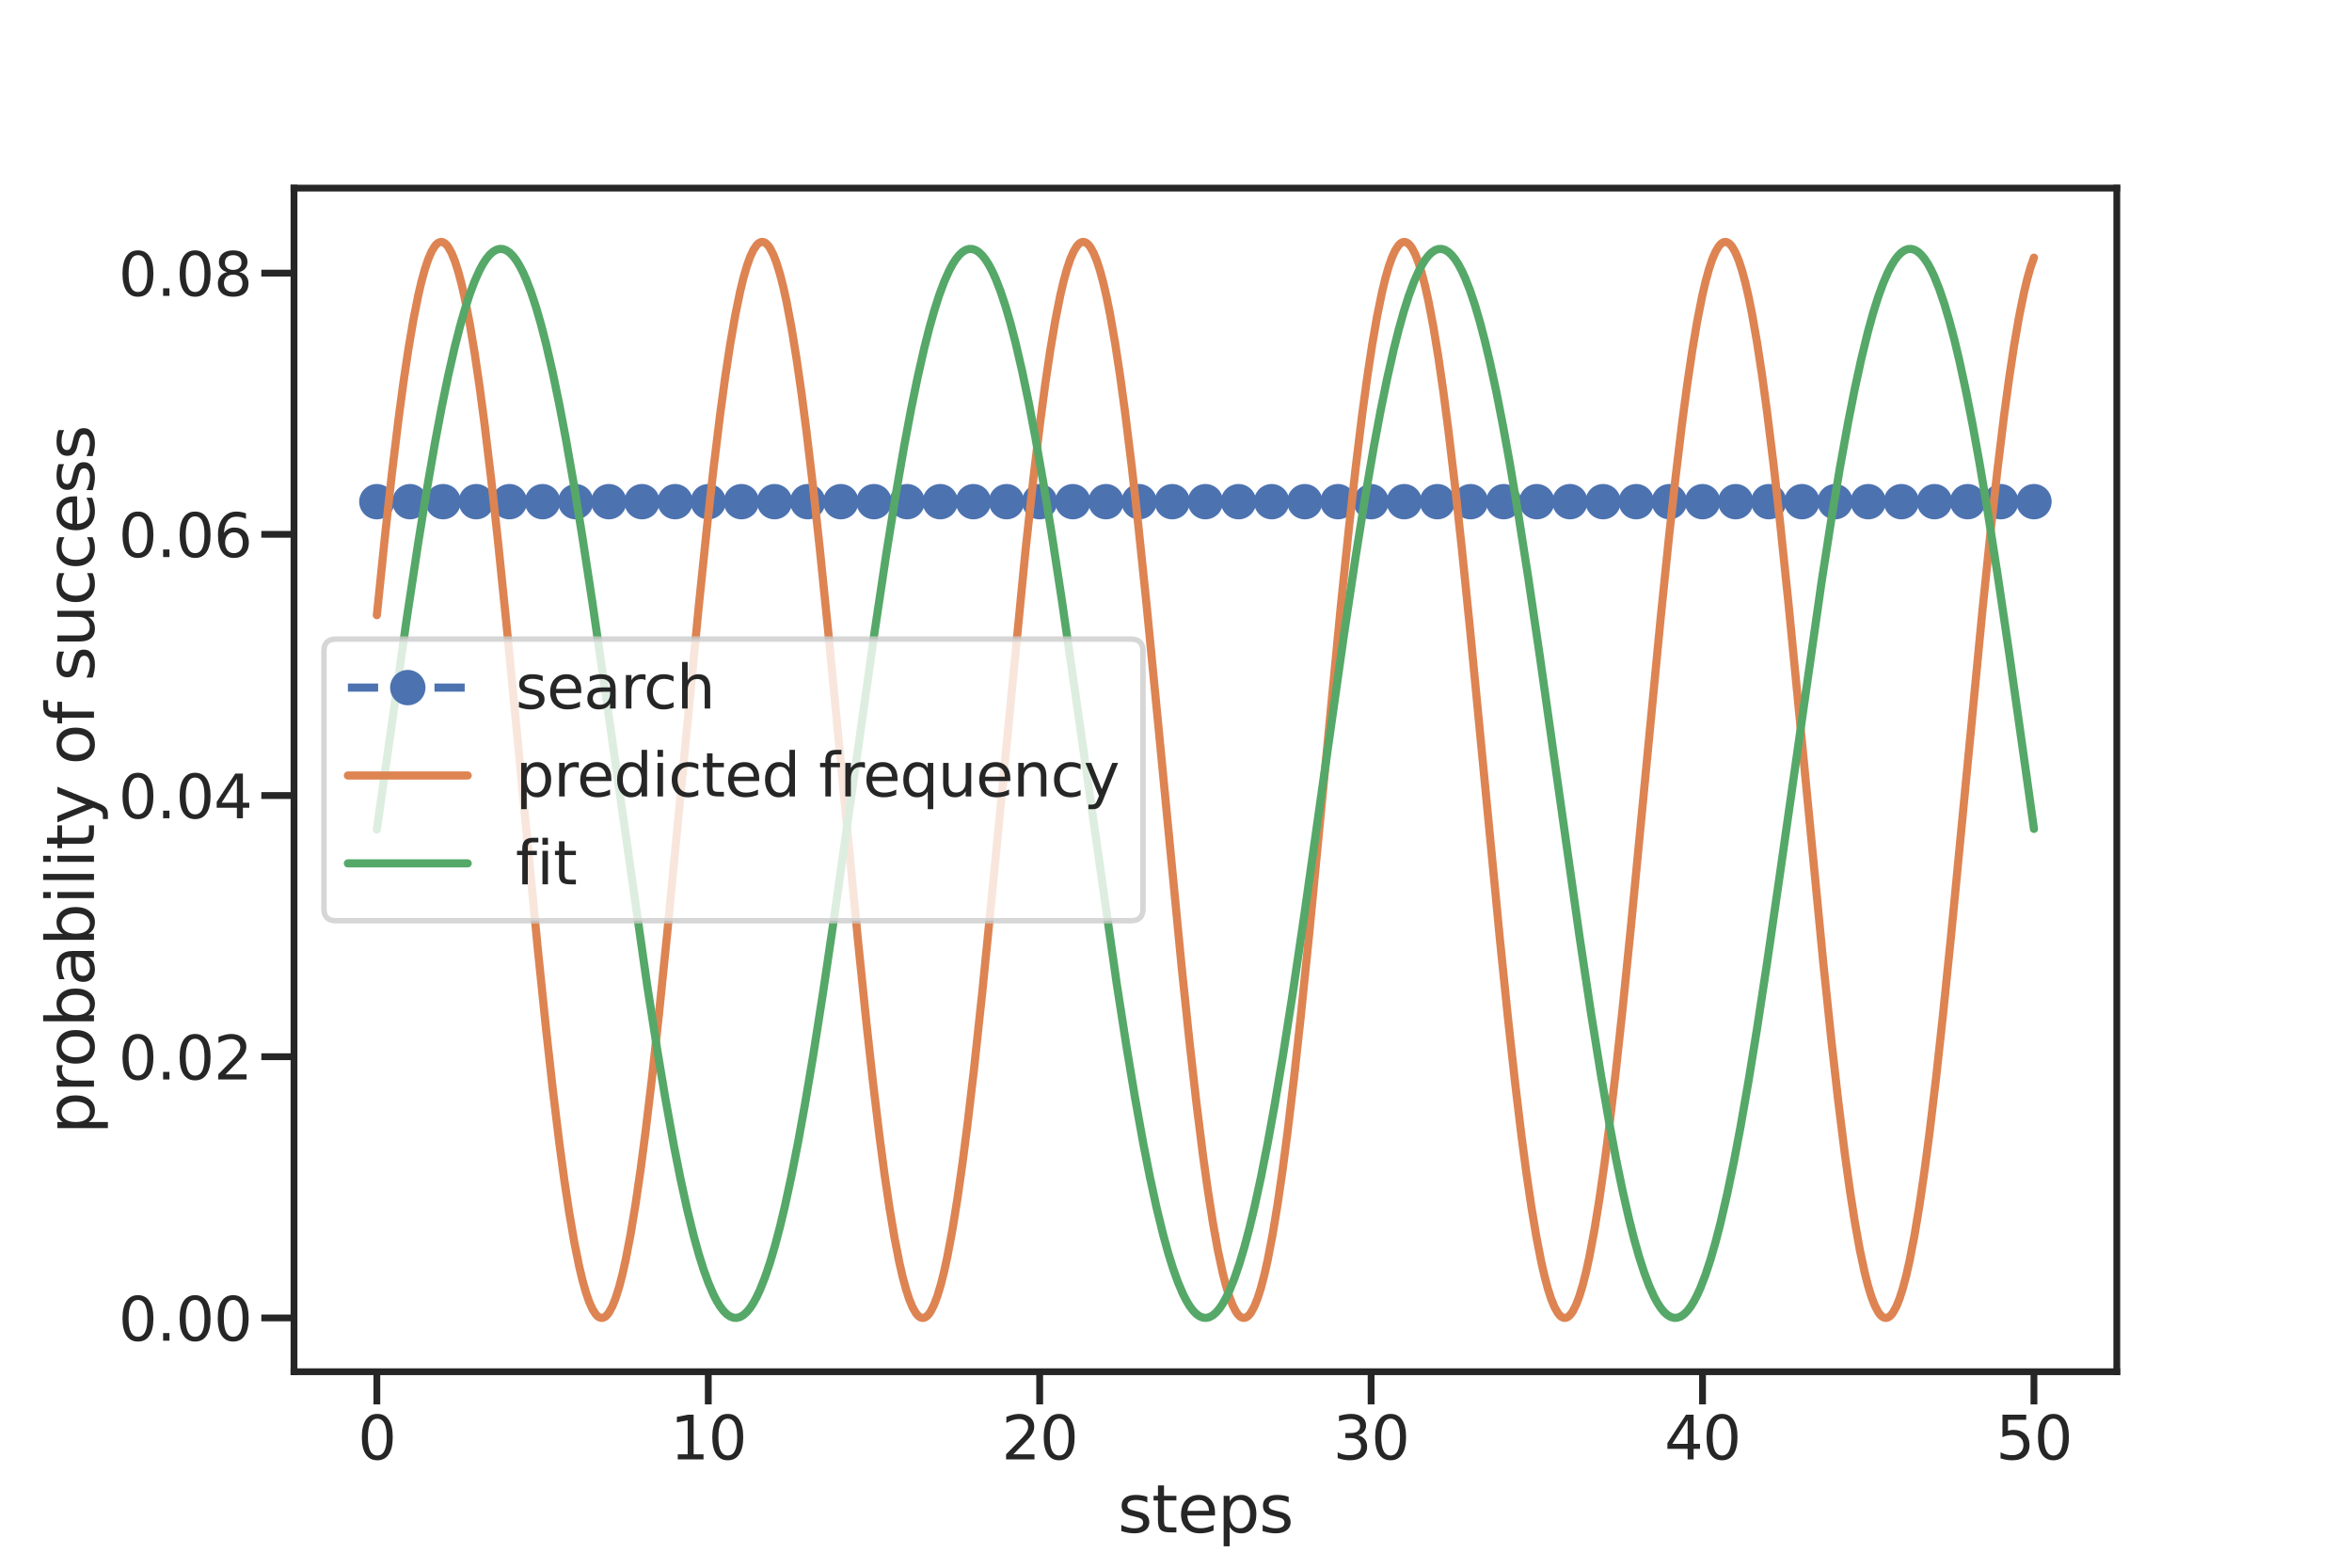 <?xml version="1.0" encoding="utf-8" standalone="no"?>
<!DOCTYPE svg PUBLIC "-//W3C//DTD SVG 1.1//EN"
  "http://www.w3.org/Graphics/SVG/1.1/DTD/svg11.dtd">
<svg xmlns:xlink="http://www.w3.org/1999/xlink" width="864pt" height="576pt" viewBox="0 0 864 576" xmlns="http://www.w3.org/2000/svg" version="1.1">
 <defs>
  <style type="text/css">*{stroke-linejoin: round; stroke-linecap: butt}</style>
 </defs>
 <g id="figure_1">
  <g id="patch_1">
   <path d="M 0 576 
L 864 576 
L 864 0 
L 0 0 
z
" style="fill: #ffffff"/>
  </g>
  <g id="axes_1">
   <g id="patch_2">
    <path d="M 108 504 
L 777.6 504 
L 777.6 69.12 
L 108 69.12 
z
" style="fill: #ffffff"/>
   </g>
   <g id="matplotlib.axis_1">
    <g id="xtick_1">
     <g id="line2d_1">
      <defs>
       <path id="m9f57331c0d" d="M 0 0 
L 0 12 
" style="stroke: #262626; stroke-width: 2.5"/>
      </defs>
      <g>
       <use xlink:href="#m9f57331c0d" x="138.436" y="504" style="fill: #262626; stroke: #262626; stroke-width: 2.5"/>
      </g>
     </g>
     <g id="text_1">
      <!-- 0 -->
      <g style="fill: #262626" transform="translate(131.438 536.217)scale(0.22 -0.22)">
       <defs>
        <path id="DejaVuSans-30" d="M 2034 4250 
Q 1547 4250 1301 3770 
Q 1056 3291 1056 2328 
Q 1056 1369 1301 889 
Q 1547 409 2034 409 
Q 2525 409 2770 889 
Q 3016 1369 3016 2328 
Q 3016 3291 2770 3770 
Q 2525 4250 2034 4250 
z
M 2034 4750 
Q 2819 4750 3233 4129 
Q 3647 3509 3647 2328 
Q 3647 1150 3233 529 
Q 2819 -91 2034 -91 
Q 1250 -91 836 529 
Q 422 1150 422 2328 
Q 422 3509 836 4129 
Q 1250 4750 2034 4750 
z
" transform="scale(0.016)"/>
       </defs>
       <use xlink:href="#DejaVuSans-30"/>
      </g>
     </g>
    </g>
    <g id="xtick_2">
     <g id="line2d_2">
      <g>
       <use xlink:href="#m9f57331c0d" x="260.182" y="504" style="fill: #262626; stroke: #262626; stroke-width: 2.5"/>
      </g>
     </g>
     <g id="text_2">
      <!-- 10 -->
      <g style="fill: #262626" transform="translate(246.184 536.217)scale(0.22 -0.22)">
       <defs>
        <path id="DejaVuSans-31" d="M 794 531 
L 1825 531 
L 1825 4091 
L 703 3866 
L 703 4441 
L 1819 4666 
L 2450 4666 
L 2450 531 
L 3481 531 
L 3481 0 
L 794 0 
L 794 531 
z
" transform="scale(0.016)"/>
       </defs>
       <use xlink:href="#DejaVuSans-31"/>
       <use xlink:href="#DejaVuSans-30" x="63.623"/>
      </g>
     </g>
    </g>
    <g id="xtick_3">
     <g id="line2d_3">
      <g>
       <use xlink:href="#m9f57331c0d" x="381.927" y="504" style="fill: #262626; stroke: #262626; stroke-width: 2.5"/>
      </g>
     </g>
     <g id="text_3">
      <!-- 20 -->
      <g style="fill: #262626" transform="translate(367.93 536.217)scale(0.22 -0.22)">
       <defs>
        <path id="DejaVuSans-32" d="M 1228 531 
L 3431 531 
L 3431 0 
L 469 0 
L 469 531 
Q 828 903 1448 1529 
Q 2069 2156 2228 2338 
Q 2531 2678 2651 2914 
Q 2772 3150 2772 3378 
Q 2772 3750 2511 3984 
Q 2250 4219 1831 4219 
Q 1534 4219 1204 4116 
Q 875 4013 500 3803 
L 500 4441 
Q 881 4594 1212 4672 
Q 1544 4750 1819 4750 
Q 2544 4750 2975 4387 
Q 3406 4025 3406 3419 
Q 3406 3131 3298 2873 
Q 3191 2616 2906 2266 
Q 2828 2175 2409 1742 
Q 1991 1309 1228 531 
z
" transform="scale(0.016)"/>
       </defs>
       <use xlink:href="#DejaVuSans-32"/>
       <use xlink:href="#DejaVuSans-30" x="63.623"/>
      </g>
     </g>
    </g>
    <g id="xtick_4">
     <g id="line2d_4">
      <g>
       <use xlink:href="#m9f57331c0d" x="503.673" y="504" style="fill: #262626; stroke: #262626; stroke-width: 2.5"/>
      </g>
     </g>
     <g id="text_4">
      <!-- 30 -->
      <g style="fill: #262626" transform="translate(489.675 536.217)scale(0.22 -0.22)">
       <defs>
        <path id="DejaVuSans-33" d="M 2597 2516 
Q 3050 2419 3304 2112 
Q 3559 1806 3559 1356 
Q 3559 666 3084 287 
Q 2609 -91 1734 -91 
Q 1441 -91 1130 -33 
Q 819 25 488 141 
L 488 750 
Q 750 597 1062 519 
Q 1375 441 1716 441 
Q 2309 441 2620 675 
Q 2931 909 2931 1356 
Q 2931 1769 2642 2001 
Q 2353 2234 1838 2234 
L 1294 2234 
L 1294 2753 
L 1863 2753 
Q 2328 2753 2575 2939 
Q 2822 3125 2822 3475 
Q 2822 3834 2567 4026 
Q 2313 4219 1838 4219 
Q 1578 4219 1281 4162 
Q 984 4106 628 3988 
L 628 4550 
Q 988 4650 1302 4700 
Q 1616 4750 1894 4750 
Q 2613 4750 3031 4423 
Q 3450 4097 3450 3541 
Q 3450 3153 3228 2886 
Q 3006 2619 2597 2516 
z
" transform="scale(0.016)"/>
       </defs>
       <use xlink:href="#DejaVuSans-33"/>
       <use xlink:href="#DejaVuSans-30" x="63.623"/>
      </g>
     </g>
    </g>
    <g id="xtick_5">
     <g id="line2d_5">
      <g>
       <use xlink:href="#m9f57331c0d" x="625.418" y="504" style="fill: #262626; stroke: #262626; stroke-width: 2.5"/>
      </g>
     </g>
     <g id="text_5">
      <!-- 40 -->
      <g style="fill: #262626" transform="translate(611.421 536.217)scale(0.22 -0.22)">
       <defs>
        <path id="DejaVuSans-34" d="M 2419 4116 
L 825 1625 
L 2419 1625 
L 2419 4116 
z
M 2253 4666 
L 3047 4666 
L 3047 1625 
L 3713 1625 
L 3713 1100 
L 3047 1100 
L 3047 0 
L 2419 0 
L 2419 1100 
L 313 1100 
L 313 1709 
L 2253 4666 
z
" transform="scale(0.016)"/>
       </defs>
       <use xlink:href="#DejaVuSans-34"/>
       <use xlink:href="#DejaVuSans-30" x="63.623"/>
      </g>
     </g>
    </g>
    <g id="xtick_6">
     <g id="line2d_6">
      <g>
       <use xlink:href="#m9f57331c0d" x="747.164" y="504" style="fill: #262626; stroke: #262626; stroke-width: 2.5"/>
      </g>
     </g>
     <g id="text_6">
      <!-- 50 -->
      <g style="fill: #262626" transform="translate(733.166 536.217)scale(0.22 -0.22)">
       <defs>
        <path id="DejaVuSans-35" d="M 691 4666 
L 3169 4666 
L 3169 4134 
L 1269 4134 
L 1269 2991 
Q 1406 3038 1543 3061 
Q 1681 3084 1819 3084 
Q 2600 3084 3056 2656 
Q 3513 2228 3513 1497 
Q 3513 744 3044 326 
Q 2575 -91 1722 -91 
Q 1428 -91 1123 -41 
Q 819 9 494 109 
L 494 744 
Q 775 591 1075 516 
Q 1375 441 1709 441 
Q 2250 441 2565 725 
Q 2881 1009 2881 1497 
Q 2881 1984 2565 2268 
Q 2250 2553 1709 2553 
Q 1456 2553 1204 2497 
Q 953 2441 691 2322 
L 691 4666 
z
" transform="scale(0.016)"/>
       </defs>
       <use xlink:href="#DejaVuSans-35"/>
       <use xlink:href="#DejaVuSans-30" x="63.623"/>
      </g>
     </g>
    </g>
    <g id="text_7">
     <!-- steps -->
     <g style="fill: #262626" transform="translate(410.591 563.028)scale(0.24 -0.24)">
      <defs>
       <path id="DejaVuSans-73" d="M 2834 3397 
L 2834 2853 
Q 2591 2978 2328 3040 
Q 2066 3103 1784 3103 
Q 1356 3103 1142 2972 
Q 928 2841 928 2578 
Q 928 2378 1081 2264 
Q 1234 2150 1697 2047 
L 1894 2003 
Q 2506 1872 2764 1633 
Q 3022 1394 3022 966 
Q 3022 478 2636 193 
Q 2250 -91 1575 -91 
Q 1294 -91 989 -36 
Q 684 19 347 128 
L 347 722 
Q 666 556 975 473 
Q 1284 391 1588 391 
Q 1994 391 2212 530 
Q 2431 669 2431 922 
Q 2431 1156 2273 1281 
Q 2116 1406 1581 1522 
L 1381 1569 
Q 847 1681 609 1914 
Q 372 2147 372 2553 
Q 372 3047 722 3315 
Q 1072 3584 1716 3584 
Q 2034 3584 2315 3537 
Q 2597 3491 2834 3397 
z
" transform="scale(0.016)"/>
       <path id="DejaVuSans-74" d="M 1172 4494 
L 1172 3500 
L 2356 3500 
L 2356 3053 
L 1172 3053 
L 1172 1153 
Q 1172 725 1289 603 
Q 1406 481 1766 481 
L 2356 481 
L 2356 0 
L 1766 0 
Q 1100 0 847 248 
Q 594 497 594 1153 
L 594 3053 
L 172 3053 
L 172 3500 
L 594 3500 
L 594 4494 
L 1172 4494 
z
" transform="scale(0.016)"/>
       <path id="DejaVuSans-65" d="M 3597 1894 
L 3597 1613 
L 953 1613 
Q 991 1019 1311 708 
Q 1631 397 2203 397 
Q 2534 397 2845 478 
Q 3156 559 3463 722 
L 3463 178 
Q 3153 47 2828 -22 
Q 2503 -91 2169 -91 
Q 1331 -91 842 396 
Q 353 884 353 1716 
Q 353 2575 817 3079 
Q 1281 3584 2069 3584 
Q 2775 3584 3186 3129 
Q 3597 2675 3597 1894 
z
M 3022 2063 
Q 3016 2534 2758 2815 
Q 2500 3097 2075 3097 
Q 1594 3097 1305 2825 
Q 1016 2553 972 2059 
L 3022 2063 
z
" transform="scale(0.016)"/>
       <path id="DejaVuSans-70" d="M 1159 525 
L 1159 -1331 
L 581 -1331 
L 581 3500 
L 1159 3500 
L 1159 2969 
Q 1341 3281 1617 3432 
Q 1894 3584 2278 3584 
Q 2916 3584 3314 3078 
Q 3713 2572 3713 1747 
Q 3713 922 3314 415 
Q 2916 -91 2278 -91 
Q 1894 -91 1617 61 
Q 1341 213 1159 525 
z
M 3116 1747 
Q 3116 2381 2855 2742 
Q 2594 3103 2138 3103 
Q 1681 3103 1420 2742 
Q 1159 2381 1159 1747 
Q 1159 1113 1420 752 
Q 1681 391 2138 391 
Q 2594 391 2855 752 
Q 3116 1113 3116 1747 
z
" transform="scale(0.016)"/>
      </defs>
      <use xlink:href="#DejaVuSans-73"/>
      <use xlink:href="#DejaVuSans-74" x="52.1"/>
      <use xlink:href="#DejaVuSans-65" x="91.309"/>
      <use xlink:href="#DejaVuSans-70" x="152.832"/>
      <use xlink:href="#DejaVuSans-73" x="216.309"/>
     </g>
    </g>
   </g>
   <g id="matplotlib.axis_2">
    <g id="ytick_1">
     <g id="line2d_7">
      <defs>
       <path id="mcb3ea4669c" d="M 0 0 
L -12 0 
" style="stroke: #262626; stroke-width: 2.5"/>
      </defs>
      <g>
       <use xlink:href="#mcb3ea4669c" x="108" y="484.234" style="fill: #262626; stroke: #262626; stroke-width: 2.5"/>
      </g>
     </g>
     <g id="text_8">
      <!-- 0.00 -->
      <g style="fill: #262626" transform="translate(43.516 492.592)scale(0.22 -0.22)">
       <defs>
        <path id="DejaVuSans-2e" d="M 684 794 
L 1344 794 
L 1344 0 
L 684 0 
L 684 794 
z
" transform="scale(0.016)"/>
       </defs>
       <use xlink:href="#DejaVuSans-30"/>
       <use xlink:href="#DejaVuSans-2e" x="63.623"/>
       <use xlink:href="#DejaVuSans-30" x="95.41"/>
       <use xlink:href="#DejaVuSans-30" x="159.033"/>
      </g>
     </g>
    </g>
    <g id="ytick_2">
     <g id="line2d_8">
      <g>
       <use xlink:href="#mcb3ea4669c" x="108" y="388.263" style="fill: #262626; stroke: #262626; stroke-width: 2.5"/>
      </g>
     </g>
     <g id="text_9">
      <!-- 0.02 -->
      <g style="fill: #262626" transform="translate(43.516 396.622)scale(0.22 -0.22)">
       <use xlink:href="#DejaVuSans-30"/>
       <use xlink:href="#DejaVuSans-2e" x="63.623"/>
       <use xlink:href="#DejaVuSans-30" x="95.41"/>
       <use xlink:href="#DejaVuSans-32" x="159.033"/>
      </g>
     </g>
    </g>
    <g id="ytick_3">
     <g id="line2d_9">
      <g>
       <use xlink:href="#mcb3ea4669c" x="108" y="292.293" style="fill: #262626; stroke: #262626; stroke-width: 2.5"/>
      </g>
     </g>
     <g id="text_10">
      <!-- 0.04 -->
      <g style="fill: #262626" transform="translate(43.516 300.651)scale(0.22 -0.22)">
       <use xlink:href="#DejaVuSans-30"/>
       <use xlink:href="#DejaVuSans-2e" x="63.623"/>
       <use xlink:href="#DejaVuSans-30" x="95.41"/>
       <use xlink:href="#DejaVuSans-34" x="159.033"/>
      </g>
     </g>
    </g>
    <g id="ytick_4">
     <g id="line2d_10">
      <g>
       <use xlink:href="#mcb3ea4669c" x="108" y="196.323" style="fill: #262626; stroke: #262626; stroke-width: 2.5"/>
      </g>
     </g>
     <g id="text_11">
      <!-- 0.06 -->
      <g style="fill: #262626" transform="translate(43.516 204.681)scale(0.22 -0.22)">
       <defs>
        <path id="DejaVuSans-36" d="M 2113 2584 
Q 1688 2584 1439 2293 
Q 1191 2003 1191 1497 
Q 1191 994 1439 701 
Q 1688 409 2113 409 
Q 2538 409 2786 701 
Q 3034 994 3034 1497 
Q 3034 2003 2786 2293 
Q 2538 2584 2113 2584 
z
M 3366 4563 
L 3366 3988 
Q 3128 4100 2886 4159 
Q 2644 4219 2406 4219 
Q 1781 4219 1451 3797 
Q 1122 3375 1075 2522 
Q 1259 2794 1537 2939 
Q 1816 3084 2150 3084 
Q 2853 3084 3261 2657 
Q 3669 2231 3669 1497 
Q 3669 778 3244 343 
Q 2819 -91 2113 -91 
Q 1303 -91 875 529 
Q 447 1150 447 2328 
Q 447 3434 972 4092 
Q 1497 4750 2381 4750 
Q 2619 4750 2861 4703 
Q 3103 4656 3366 4563 
z
" transform="scale(0.016)"/>
       </defs>
       <use xlink:href="#DejaVuSans-30"/>
       <use xlink:href="#DejaVuSans-2e" x="63.623"/>
       <use xlink:href="#DejaVuSans-30" x="95.41"/>
       <use xlink:href="#DejaVuSans-36" x="159.033"/>
      </g>
     </g>
    </g>
    <g id="ytick_5">
     <g id="line2d_11">
      <g>
       <use xlink:href="#mcb3ea4669c" x="108" y="100.353" style="fill: #262626; stroke: #262626; stroke-width: 2.5"/>
      </g>
     </g>
     <g id="text_12">
      <!-- 0.08 -->
      <g style="fill: #262626" transform="translate(43.516 108.711)scale(0.22 -0.22)">
       <defs>
        <path id="DejaVuSans-38" d="M 2034 2216 
Q 1584 2216 1326 1975 
Q 1069 1734 1069 1313 
Q 1069 891 1326 650 
Q 1584 409 2034 409 
Q 2484 409 2743 651 
Q 3003 894 3003 1313 
Q 3003 1734 2745 1975 
Q 2488 2216 2034 2216 
z
M 1403 2484 
Q 997 2584 770 2862 
Q 544 3141 544 3541 
Q 544 4100 942 4425 
Q 1341 4750 2034 4750 
Q 2731 4750 3128 4425 
Q 3525 4100 3525 3541 
Q 3525 3141 3298 2862 
Q 3072 2584 2669 2484 
Q 3125 2378 3379 2068 
Q 3634 1759 3634 1313 
Q 3634 634 3220 271 
Q 2806 -91 2034 -91 
Q 1263 -91 848 271 
Q 434 634 434 1313 
Q 434 1759 690 2068 
Q 947 2378 1403 2484 
z
M 1172 3481 
Q 1172 3119 1398 2916 
Q 1625 2713 2034 2713 
Q 2441 2713 2670 2916 
Q 2900 3119 2900 3481 
Q 2900 3844 2670 4047 
Q 2441 4250 2034 4250 
Q 1625 4250 1398 4047 
Q 1172 3844 1172 3481 
z
" transform="scale(0.016)"/>
       </defs>
       <use xlink:href="#DejaVuSans-30"/>
       <use xlink:href="#DejaVuSans-2e" x="63.623"/>
       <use xlink:href="#DejaVuSans-30" x="95.41"/>
       <use xlink:href="#DejaVuSans-38" x="159.033"/>
      </g>
     </g>
    </g>
    <g id="text_13">
     <!-- probability of success -->
     <g style="fill: #262626" transform="translate(34.524 416.715)rotate(-90)scale(0.24 -0.24)">
      <defs>
       <path id="DejaVuSans-72" d="M 2631 2963 
Q 2534 3019 2420 3045 
Q 2306 3072 2169 3072 
Q 1681 3072 1420 2755 
Q 1159 2438 1159 1844 
L 1159 0 
L 581 0 
L 581 3500 
L 1159 3500 
L 1159 2956 
Q 1341 3275 1631 3429 
Q 1922 3584 2338 3584 
Q 2397 3584 2469 3576 
Q 2541 3569 2628 3553 
L 2631 2963 
z
" transform="scale(0.016)"/>
       <path id="DejaVuSans-6f" d="M 1959 3097 
Q 1497 3097 1228 2736 
Q 959 2375 959 1747 
Q 959 1119 1226 758 
Q 1494 397 1959 397 
Q 2419 397 2687 759 
Q 2956 1122 2956 1747 
Q 2956 2369 2687 2733 
Q 2419 3097 1959 3097 
z
M 1959 3584 
Q 2709 3584 3137 3096 
Q 3566 2609 3566 1747 
Q 3566 888 3137 398 
Q 2709 -91 1959 -91 
Q 1206 -91 779 398 
Q 353 888 353 1747 
Q 353 2609 779 3096 
Q 1206 3584 1959 3584 
z
" transform="scale(0.016)"/>
       <path id="DejaVuSans-62" d="M 3116 1747 
Q 3116 2381 2855 2742 
Q 2594 3103 2138 3103 
Q 1681 3103 1420 2742 
Q 1159 2381 1159 1747 
Q 1159 1113 1420 752 
Q 1681 391 2138 391 
Q 2594 391 2855 752 
Q 3116 1113 3116 1747 
z
M 1159 2969 
Q 1341 3281 1617 3432 
Q 1894 3584 2278 3584 
Q 2916 3584 3314 3078 
Q 3713 2572 3713 1747 
Q 3713 922 3314 415 
Q 2916 -91 2278 -91 
Q 1894 -91 1617 61 
Q 1341 213 1159 525 
L 1159 0 
L 581 0 
L 581 4863 
L 1159 4863 
L 1159 2969 
z
" transform="scale(0.016)"/>
       <path id="DejaVuSans-61" d="M 2194 1759 
Q 1497 1759 1228 1600 
Q 959 1441 959 1056 
Q 959 750 1161 570 
Q 1363 391 1709 391 
Q 2188 391 2477 730 
Q 2766 1069 2766 1631 
L 2766 1759 
L 2194 1759 
z
M 3341 1997 
L 3341 0 
L 2766 0 
L 2766 531 
Q 2569 213 2275 61 
Q 1981 -91 1556 -91 
Q 1019 -91 701 211 
Q 384 513 384 1019 
Q 384 1609 779 1909 
Q 1175 2209 1959 2209 
L 2766 2209 
L 2766 2266 
Q 2766 2663 2505 2880 
Q 2244 3097 1772 3097 
Q 1472 3097 1187 3025 
Q 903 2953 641 2809 
L 641 3341 
Q 956 3463 1253 3523 
Q 1550 3584 1831 3584 
Q 2591 3584 2966 3190 
Q 3341 2797 3341 1997 
z
" transform="scale(0.016)"/>
       <path id="DejaVuSans-69" d="M 603 3500 
L 1178 3500 
L 1178 0 
L 603 0 
L 603 3500 
z
M 603 4863 
L 1178 4863 
L 1178 4134 
L 603 4134 
L 603 4863 
z
" transform="scale(0.016)"/>
       <path id="DejaVuSans-6c" d="M 603 4863 
L 1178 4863 
L 1178 0 
L 603 0 
L 603 4863 
z
" transform="scale(0.016)"/>
       <path id="DejaVuSans-79" d="M 2059 -325 
Q 1816 -950 1584 -1140 
Q 1353 -1331 966 -1331 
L 506 -1331 
L 506 -850 
L 844 -850 
Q 1081 -850 1212 -737 
Q 1344 -625 1503 -206 
L 1606 56 
L 191 3500 
L 800 3500 
L 1894 763 
L 2988 3500 
L 3597 3500 
L 2059 -325 
z
" transform="scale(0.016)"/>
       <path id="DejaVuSans-20" transform="scale(0.016)"/>
       <path id="DejaVuSans-66" d="M 2375 4863 
L 2375 4384 
L 1825 4384 
Q 1516 4384 1395 4259 
Q 1275 4134 1275 3809 
L 1275 3500 
L 2222 3500 
L 2222 3053 
L 1275 3053 
L 1275 0 
L 697 0 
L 697 3053 
L 147 3053 
L 147 3500 
L 697 3500 
L 697 3744 
Q 697 4328 969 4595 
Q 1241 4863 1831 4863 
L 2375 4863 
z
" transform="scale(0.016)"/>
       <path id="DejaVuSans-75" d="M 544 1381 
L 544 3500 
L 1119 3500 
L 1119 1403 
Q 1119 906 1312 657 
Q 1506 409 1894 409 
Q 2359 409 2629 706 
Q 2900 1003 2900 1516 
L 2900 3500 
L 3475 3500 
L 3475 0 
L 2900 0 
L 2900 538 
Q 2691 219 2414 64 
Q 2138 -91 1772 -91 
Q 1169 -91 856 284 
Q 544 659 544 1381 
z
M 1991 3584 
L 1991 3584 
z
" transform="scale(0.016)"/>
       <path id="DejaVuSans-63" d="M 3122 3366 
L 3122 2828 
Q 2878 2963 2633 3030 
Q 2388 3097 2138 3097 
Q 1578 3097 1268 2742 
Q 959 2388 959 1747 
Q 959 1106 1268 751 
Q 1578 397 2138 397 
Q 2388 397 2633 464 
Q 2878 531 3122 666 
L 3122 134 
Q 2881 22 2623 -34 
Q 2366 -91 2075 -91 
Q 1284 -91 818 406 
Q 353 903 353 1747 
Q 353 2603 823 3093 
Q 1294 3584 2113 3584 
Q 2378 3584 2631 3529 
Q 2884 3475 3122 3366 
z
" transform="scale(0.016)"/>
      </defs>
      <use xlink:href="#DejaVuSans-70"/>
      <use xlink:href="#DejaVuSans-72" x="63.477"/>
      <use xlink:href="#DejaVuSans-6f" x="102.34"/>
      <use xlink:href="#DejaVuSans-62" x="163.521"/>
      <use xlink:href="#DejaVuSans-61" x="226.998"/>
      <use xlink:href="#DejaVuSans-62" x="288.277"/>
      <use xlink:href="#DejaVuSans-69" x="351.754"/>
      <use xlink:href="#DejaVuSans-6c" x="379.537"/>
      <use xlink:href="#DejaVuSans-69" x="407.32"/>
      <use xlink:href="#DejaVuSans-74" x="435.104"/>
      <use xlink:href="#DejaVuSans-79" x="474.312"/>
      <use xlink:href="#DejaVuSans-20" x="533.492"/>
      <use xlink:href="#DejaVuSans-6f" x="565.279"/>
      <use xlink:href="#DejaVuSans-66" x="626.461"/>
      <use xlink:href="#DejaVuSans-20" x="661.666"/>
      <use xlink:href="#DejaVuSans-73" x="693.453"/>
      <use xlink:href="#DejaVuSans-75" x="745.553"/>
      <use xlink:href="#DejaVuSans-63" x="808.932"/>
      <use xlink:href="#DejaVuSans-63" x="863.912"/>
      <use xlink:href="#DejaVuSans-65" x="918.893"/>
      <use xlink:href="#DejaVuSans-73" x="980.416"/>
      <use xlink:href="#DejaVuSans-73" x="1032.516"/>
     </g>
    </g>
   </g>
   <g id="line2d_12">
    <path d="M 138.436 184.327 
L 150.611 184.327 
L 162.785 184.327 
L 174.96 184.327 
L 187.135 184.327 
L 199.309 184.327 
L 211.484 184.327 
L 223.658 184.327 
L 235.833 184.327 
L 248.007 184.327 
L 260.182 184.327 
L 272.356 184.327 
L 284.531 184.327 
L 296.705 184.327 
L 308.88 184.327 
L 321.055 184.327 
L 333.229 184.327 
L 345.404 184.327 
L 357.578 184.327 
L 369.753 184.327 
L 381.927 184.327 
L 394.102 184.327 
L 406.276 184.327 
L 418.451 184.327 
L 430.625 184.327 
L 442.8 184.327 
L 454.975 184.327 
L 467.149 184.327 
L 479.324 184.327 
L 491.498 184.327 
L 503.673 184.327 
L 515.847 184.327 
L 528.022 184.327 
L 540.196 184.327 
L 552.371 184.327 
L 564.545 184.327 
L 576.72 184.327 
L 588.895 184.327 
L 601.069 184.327 
L 613.244 184.327 
L 625.418 184.327 
L 637.593 184.327 
L 649.767 184.327 
L 661.942 184.327 
L 674.116 184.327 
L 686.291 184.327 
L 698.465 184.327 
L 710.64 184.327 
L 722.815 184.327 
L 734.989 184.327 
L 747.164 184.327 
" clip-path="url(#p780b055510)" style="fill: none; stroke-dasharray: 11.1,4.8; stroke-dashoffset: 0; stroke: #4c72b0; stroke-width: 3"/>
    <defs>
     <path id="m325f75811c" d="M 0 6 
C 1.591 6 3.117 5.368 4.243 4.243 
C 5.368 3.117 6 1.591 6 0 
C 6 -1.591 5.368 -3.117 4.243 -4.243 
C 3.117 -5.368 1.591 -6 0 -6 
C -1.591 -6 -3.117 -5.368 -4.243 -4.243 
C -5.368 -3.117 -6 -1.591 -6 0 
C -6 1.591 -5.368 3.117 -4.243 4.243 
C -3.117 5.368 -1.591 6 0 6 
z
" style="stroke: #4c72b0"/>
    </defs>
    <g clip-path="url(#p780b055510)">
     <use xlink:href="#m325f75811c" x="138.436" y="184.327" style="fill: #4c72b0; stroke: #4c72b0"/>
     <use xlink:href="#m325f75811c" x="150.611" y="184.327" style="fill: #4c72b0; stroke: #4c72b0"/>
     <use xlink:href="#m325f75811c" x="162.785" y="184.327" style="fill: #4c72b0; stroke: #4c72b0"/>
     <use xlink:href="#m325f75811c" x="174.96" y="184.327" style="fill: #4c72b0; stroke: #4c72b0"/>
     <use xlink:href="#m325f75811c" x="187.135" y="184.327" style="fill: #4c72b0; stroke: #4c72b0"/>
     <use xlink:href="#m325f75811c" x="199.309" y="184.327" style="fill: #4c72b0; stroke: #4c72b0"/>
     <use xlink:href="#m325f75811c" x="211.484" y="184.327" style="fill: #4c72b0; stroke: #4c72b0"/>
     <use xlink:href="#m325f75811c" x="223.658" y="184.327" style="fill: #4c72b0; stroke: #4c72b0"/>
     <use xlink:href="#m325f75811c" x="235.833" y="184.327" style="fill: #4c72b0; stroke: #4c72b0"/>
     <use xlink:href="#m325f75811c" x="248.007" y="184.327" style="fill: #4c72b0; stroke: #4c72b0"/>
     <use xlink:href="#m325f75811c" x="260.182" y="184.327" style="fill: #4c72b0; stroke: #4c72b0"/>
     <use xlink:href="#m325f75811c" x="272.356" y="184.327" style="fill: #4c72b0; stroke: #4c72b0"/>
     <use xlink:href="#m325f75811c" x="284.531" y="184.327" style="fill: #4c72b0; stroke: #4c72b0"/>
     <use xlink:href="#m325f75811c" x="296.705" y="184.327" style="fill: #4c72b0; stroke: #4c72b0"/>
     <use xlink:href="#m325f75811c" x="308.88" y="184.327" style="fill: #4c72b0; stroke: #4c72b0"/>
     <use xlink:href="#m325f75811c" x="321.055" y="184.327" style="fill: #4c72b0; stroke: #4c72b0"/>
     <use xlink:href="#m325f75811c" x="333.229" y="184.327" style="fill: #4c72b0; stroke: #4c72b0"/>
     <use xlink:href="#m325f75811c" x="345.404" y="184.327" style="fill: #4c72b0; stroke: #4c72b0"/>
     <use xlink:href="#m325f75811c" x="357.578" y="184.327" style="fill: #4c72b0; stroke: #4c72b0"/>
     <use xlink:href="#m325f75811c" x="369.753" y="184.327" style="fill: #4c72b0; stroke: #4c72b0"/>
     <use xlink:href="#m325f75811c" x="381.927" y="184.327" style="fill: #4c72b0; stroke: #4c72b0"/>
     <use xlink:href="#m325f75811c" x="394.102" y="184.327" style="fill: #4c72b0; stroke: #4c72b0"/>
     <use xlink:href="#m325f75811c" x="406.276" y="184.327" style="fill: #4c72b0; stroke: #4c72b0"/>
     <use xlink:href="#m325f75811c" x="418.451" y="184.327" style="fill: #4c72b0; stroke: #4c72b0"/>
     <use xlink:href="#m325f75811c" x="430.625" y="184.327" style="fill: #4c72b0; stroke: #4c72b0"/>
     <use xlink:href="#m325f75811c" x="442.8" y="184.327" style="fill: #4c72b0; stroke: #4c72b0"/>
     <use xlink:href="#m325f75811c" x="454.975" y="184.327" style="fill: #4c72b0; stroke: #4c72b0"/>
     <use xlink:href="#m325f75811c" x="467.149" y="184.327" style="fill: #4c72b0; stroke: #4c72b0"/>
     <use xlink:href="#m325f75811c" x="479.324" y="184.327" style="fill: #4c72b0; stroke: #4c72b0"/>
     <use xlink:href="#m325f75811c" x="491.498" y="184.327" style="fill: #4c72b0; stroke: #4c72b0"/>
     <use xlink:href="#m325f75811c" x="503.673" y="184.327" style="fill: #4c72b0; stroke: #4c72b0"/>
     <use xlink:href="#m325f75811c" x="515.847" y="184.327" style="fill: #4c72b0; stroke: #4c72b0"/>
     <use xlink:href="#m325f75811c" x="528.022" y="184.327" style="fill: #4c72b0; stroke: #4c72b0"/>
     <use xlink:href="#m325f75811c" x="540.196" y="184.327" style="fill: #4c72b0; stroke: #4c72b0"/>
     <use xlink:href="#m325f75811c" x="552.371" y="184.327" style="fill: #4c72b0; stroke: #4c72b0"/>
     <use xlink:href="#m325f75811c" x="564.545" y="184.327" style="fill: #4c72b0; stroke: #4c72b0"/>
     <use xlink:href="#m325f75811c" x="576.72" y="184.327" style="fill: #4c72b0; stroke: #4c72b0"/>
     <use xlink:href="#m325f75811c" x="588.895" y="184.327" style="fill: #4c72b0; stroke: #4c72b0"/>
     <use xlink:href="#m325f75811c" x="601.069" y="184.327" style="fill: #4c72b0; stroke: #4c72b0"/>
     <use xlink:href="#m325f75811c" x="613.244" y="184.327" style="fill: #4c72b0; stroke: #4c72b0"/>
     <use xlink:href="#m325f75811c" x="625.418" y="184.327" style="fill: #4c72b0; stroke: #4c72b0"/>
     <use xlink:href="#m325f75811c" x="637.593" y="184.327" style="fill: #4c72b0; stroke: #4c72b0"/>
     <use xlink:href="#m325f75811c" x="649.767" y="184.327" style="fill: #4c72b0; stroke: #4c72b0"/>
     <use xlink:href="#m325f75811c" x="661.942" y="184.327" style="fill: #4c72b0; stroke: #4c72b0"/>
     <use xlink:href="#m325f75811c" x="674.116" y="184.327" style="fill: #4c72b0; stroke: #4c72b0"/>
     <use xlink:href="#m325f75811c" x="686.291" y="184.327" style="fill: #4c72b0; stroke: #4c72b0"/>
     <use xlink:href="#m325f75811c" x="698.465" y="184.327" style="fill: #4c72b0; stroke: #4c72b0"/>
     <use xlink:href="#m325f75811c" x="710.64" y="184.327" style="fill: #4c72b0; stroke: #4c72b0"/>
     <use xlink:href="#m325f75811c" x="722.815" y="184.327" style="fill: #4c72b0; stroke: #4c72b0"/>
     <use xlink:href="#m325f75811c" x="734.989" y="184.327" style="fill: #4c72b0; stroke: #4c72b0"/>
     <use xlink:href="#m325f75811c" x="747.164" y="184.327" style="fill: #4c72b0; stroke: #4c72b0"/>
    </g>
   </g>
   <g id="line2d_13">
    <path d="M 138.436 226.023 
L 141.483 196.407 
L 143.92 174.385 
L 146.358 154.252 
L 148.186 140.598 
L 150.014 128.327 
L 151.842 117.555 
L 153.67 108.386 
L 154.888 103.207 
L 156.107 98.8 
L 157.326 95.185 
L 158.544 92.376 
L 159.763 90.386 
L 160.372 89.701 
L 160.982 89.223 
L 161.591 88.953 
L 162.2 88.891 
L 162.81 89.038 
L 163.419 89.392 
L 164.029 89.955 
L 164.638 90.725 
L 165.857 92.882 
L 167.075 95.856 
L 168.294 99.634 
L 169.513 104.2 
L 170.731 109.534 
L 172.559 118.926 
L 174.387 129.907 
L 176.215 142.373 
L 178.043 156.206 
L 180.481 176.547 
L 182.918 198.741 
L 185.965 228.517 
L 190.23 272.584 
L 197.542 348.521 
L 200.589 378.044 
L 203.026 399.966 
L 205.463 419.978 
L 207.291 433.529 
L 209.119 445.687 
L 210.947 456.337 
L 212.775 465.378 
L 213.994 470.468 
L 215.213 474.783 
L 216.431 478.305 
L 217.65 481.019 
L 218.869 482.913 
L 219.478 483.55 
L 220.087 483.979 
L 220.697 484.201 
L 221.306 484.214 
L 221.915 484.019 
L 222.525 483.615 
L 223.134 483.004 
L 223.743 482.186 
L 224.962 479.933 
L 226.181 476.864 
L 227.4 472.994 
L 228.618 468.337 
L 229.837 462.915 
L 231.665 453.396 
L 233.493 442.295 
L 235.321 429.718 
L 237.149 415.784 
L 239.586 395.325 
L 242.024 373.034 
L 245.07 343.169 
L 249.945 292.631 
L 256.648 223.178 
L 259.694 193.751 
L 262.132 171.931 
L 264.569 152.041 
L 266.397 138.594 
L 268.225 126.549 
L 270.053 116.021 
L 271.881 107.109 
L 273.1 102.108 
L 274.318 97.885 
L 275.537 94.457 
L 276.756 91.838 
L 277.974 90.04 
L 278.584 89.452 
L 279.193 89.071 
L 279.802 88.898 
L 280.412 88.934 
L 281.021 89.177 
L 281.63 89.629 
L 282.24 90.289 
L 282.849 91.155 
L 284.068 93.504 
L 285.286 96.667 
L 286.505 100.63 
L 287.724 105.377 
L 288.943 110.887 
L 290.771 120.533 
L 292.599 131.753 
L 294.427 144.44 
L 296.255 158.474 
L 298.692 179.049 
L 301.129 201.436 
L 304.176 231.388 
L 309.051 281.987 
L 315.144 345.264 
L 318.191 374.998 
L 320.628 397.147 
L 323.065 417.433 
L 324.893 431.219 
L 326.721 443.634 
L 328.549 454.56 
L 330.377 463.893 
L 331.596 469.186 
L 332.815 473.71 
L 334.033 477.445 
L 335.252 480.375 
L 336.471 482.489 
L 337.08 483.236 
L 337.689 483.776 
L 338.299 484.109 
L 338.908 484.233 
L 339.517 484.149 
L 340.127 483.856 
L 340.736 483.356 
L 341.345 482.648 
L 341.955 481.734 
L 343.173 479.289 
L 344.392 476.032 
L 345.611 471.976 
L 346.829 467.139 
L 348.048 461.541 
L 349.876 451.769 
L 351.704 440.432 
L 353.532 427.635 
L 355.36 413.502 
L 357.798 392.811 
L 360.844 364.474 
L 364.5 327.835 
L 376.687 202.549 
L 379.734 174.735 
L 382.171 154.568 
L 383.999 140.884 
L 385.827 128.582 
L 387.655 117.776 
L 389.483 108.571 
L 390.702 103.366 
L 391.92 98.934 
L 393.139 95.292 
L 394.358 92.456 
L 395.576 90.439 
L 396.186 89.74 
L 396.795 89.248 
L 397.404 88.964 
L 398.014 88.889 
L 398.623 89.022 
L 399.232 89.363 
L 399.842 89.911 
L 400.451 90.667 
L 401.67 92.798 
L 402.888 95.745 
L 404.107 99.496 
L 405.326 104.036 
L 406.544 109.345 
L 407.763 115.401 
L 409.591 125.829 
L 411.419 137.78 
L 413.247 151.141 
L 415.685 170.93 
L 418.122 192.665 
L 421.169 222.013 
L 425.434 265.769 
L 433.965 354.183 
L 437.011 383.314 
L 439.449 404.821 
L 441.886 424.337 
L 443.714 437.468 
L 445.542 449.169 
L 447.37 459.328 
L 449.198 467.85 
L 450.417 472.581 
L 451.635 476.527 
L 452.854 479.673 
L 454.073 482.006 
L 454.682 482.863 
L 455.291 483.514 
L 455.901 483.957 
L 456.51 484.192 
L 457.119 484.219 
L 457.729 484.038 
L 458.338 483.648 
L 458.947 483.051 
L 459.557 482.247 
L 460.775 480.02 
L 461.994 476.979 
L 463.213 473.134 
L 464.431 468.504 
L 465.65 463.106 
L 467.478 453.623 
L 469.306 442.556 
L 471.134 430.011 
L 472.962 416.105 
L 475.4 395.68 
L 477.837 373.416 
L 480.884 343.576 
L 485.758 293.056 
L 492.461 223.581 
L 495.508 194.126 
L 497.945 172.277 
L 500.382 152.353 
L 502.21 138.876 
L 504.038 126.799 
L 505.866 116.236 
L 507.694 107.288 
L 508.913 102.261 
L 510.132 98.012 
L 511.35 94.557 
L 512.569 91.912 
L 513.788 90.087 
L 514.397 89.484 
L 515.006 89.09 
L 515.616 88.903 
L 516.225 88.925 
L 516.834 89.155 
L 517.444 89.593 
L 518.053 90.239 
L 518.662 91.091 
L 519.881 93.413 
L 521.1 96.549 
L 522.318 100.486 
L 523.537 105.208 
L 524.756 110.693 
L 526.584 120.303 
L 528.412 131.489 
L 530.24 144.145 
L 532.068 158.15 
L 534.505 178.693 
L 536.943 201.053 
L 539.989 230.981 
L 544.864 281.562 
L 550.957 344.858 
L 554.004 374.618 
L 556.441 396.794 
L 558.879 417.115 
L 560.707 430.929 
L 562.535 443.376 
L 564.363 454.335 
L 566.191 463.705 
L 567.409 469.023 
L 568.628 473.573 
L 569.847 477.334 
L 571.065 480.291 
L 572.284 482.432 
L 572.893 483.193 
L 573.503 483.747 
L 574.112 484.093 
L 574.721 484.231 
L 575.331 484.161 
L 575.94 483.882 
L 576.549 483.395 
L 577.159 482.701 
L 577.768 481.8 
L 578.987 479.383 
L 580.205 476.152 
L 581.424 472.123 
L 582.643 467.311 
L 583.861 461.738 
L 585.689 452.002 
L 587.517 440.698 
L 589.345 427.933 
L 591.173 413.827 
L 593.611 393.169 
L 596.048 370.714 
L 599.095 340.701 
L 603.97 290.06 
L 610.063 226.833 
L 613.11 197.164 
L 615.547 175.086 
L 617.984 154.885 
L 619.812 141.172 
L 621.64 128.837 
L 623.468 117.998 
L 625.296 108.756 
L 626.515 103.526 
L 627.734 99.068 
L 628.952 95.4 
L 630.171 92.537 
L 631.39 90.492 
L 631.999 89.78 
L 632.608 89.274 
L 633.218 88.977 
L 633.827 88.887 
L 634.436 89.006 
L 635.046 89.334 
L 635.655 89.869 
L 636.264 90.611 
L 637.483 92.714 
L 638.702 95.635 
L 639.92 99.36 
L 641.139 103.874 
L 642.358 109.158 
L 643.576 115.189 
L 645.404 125.582 
L 647.232 137.501 
L 649.06 150.832 
L 651.498 170.585 
L 653.935 192.292 
L 656.982 221.611 
L 661.247 265.346 
L 669.778 353.784 
L 672.825 382.943 
L 675.262 404.481 
L 677.699 424.033 
L 679.527 437.194 
L 681.355 448.927 
L 683.183 459.121 
L 685.011 467.68 
L 686.23 472.436 
L 687.449 476.409 
L 688.667 479.582 
L 689.886 481.942 
L 690.495 482.813 
L 691.105 483.477 
L 691.714 483.934 
L 692.323 484.183 
L 692.933 484.224 
L 693.542 484.056 
L 694.151 483.681 
L 694.761 483.097 
L 695.37 482.306 
L 696.589 480.107 
L 697.807 477.092 
L 699.026 473.274 
L 700.245 468.669 
L 701.463 463.297 
L 703.291 453.85 
L 705.119 442.817 
L 706.947 430.303 
L 708.775 416.426 
L 711.213 396.033 
L 713.65 373.797 
L 716.697 343.983 
L 720.962 299.889 
L 728.274 223.983 
L 731.321 194.502 
L 733.758 172.624 
L 736.196 152.665 
L 738.024 139.159 
L 739.852 127.049 
L 741.68 116.452 
L 743.508 107.467 
L 744.726 102.415 
L 745.945 98.14 
L 747.164 94.659 
L 747.164 94.659 
" clip-path="url(#p780b055510)" style="fill: none; stroke: #dd8452; stroke-width: 3; stroke-linecap: round"/>
   </g>
   <g id="line2d_14">
    <path d="M 138.436 304.797 
L 149.404 227.387 
L 153.67 199.212 
L 156.716 180.355 
L 159.763 162.819 
L 162.2 149.886 
L 164.638 138.04 
L 167.075 127.372 
L 168.903 120.196 
L 170.731 113.762 
L 172.559 108.098 
L 174.387 103.231 
L 176.215 99.181 
L 177.434 96.944 
L 178.653 95.083 
L 179.871 93.601 
L 181.09 92.502 
L 182.309 91.787 
L 183.527 91.458 
L 184.746 91.515 
L 185.965 91.959 
L 187.183 92.789 
L 188.402 94.002 
L 189.621 95.597 
L 190.839 97.571 
L 192.058 99.919 
L 193.277 102.636 
L 195.105 107.395 
L 196.933 112.952 
L 198.761 119.284 
L 200.589 126.361 
L 203.026 136.905 
L 205.463 148.636 
L 207.901 161.463 
L 210.947 178.883 
L 213.994 197.641 
L 217.65 221.594 
L 222.525 255.277 
L 237.758 362.155 
L 241.414 385.625 
L 244.461 403.878 
L 247.508 420.705 
L 249.945 433 
L 252.382 444.153 
L 254.82 454.075 
L 256.648 460.662 
L 258.476 466.484 
L 260.304 471.515 
L 262.132 475.732 
L 263.35 478.082 
L 264.569 480.058 
L 265.788 481.656 
L 267.006 482.872 
L 268.225 483.704 
L 269.444 484.151 
L 270.662 484.211 
L 271.881 483.884 
L 273.1 483.172 
L 274.318 482.075 
L 275.537 480.596 
L 276.756 478.738 
L 277.974 476.503 
L 279.193 473.897 
L 281.021 469.304 
L 282.849 463.907 
L 284.677 457.73 
L 286.505 450.801 
L 288.333 443.151 
L 290.771 431.887 
L 293.208 419.489 
L 295.645 406.055 
L 298.692 387.967 
L 302.348 364.658 
L 306.613 335.776 
L 312.707 292.694 
L 321.237 232.456 
L 325.503 203.977 
L 329.159 181.149 
L 332.205 163.551 
L 334.643 150.562 
L 337.08 138.654 
L 339.517 127.92 
L 341.345 120.691 
L 343.173 114.202 
L 345.001 108.482 
L 346.829 103.557 
L 348.657 99.447 
L 349.876 97.169 
L 351.095 95.267 
L 352.314 93.744 
L 353.532 92.603 
L 354.751 91.846 
L 355.97 91.475 
L 357.188 91.491 
L 358.407 91.892 
L 359.626 92.68 
L 360.844 93.852 
L 362.063 95.406 
L 363.282 97.338 
L 364.5 99.645 
L 365.719 102.323 
L 367.547 107.023 
L 369.375 112.523 
L 371.203 118.799 
L 373.031 125.824 
L 375.468 136.301 
L 377.906 147.97 
L 380.343 160.74 
L 383.39 178.096 
L 386.436 196.801 
L 390.092 220.703 
L 394.967 254.343 
L 410.2 361.278 
L 413.857 384.803 
L 416.903 403.113 
L 419.95 420.006 
L 422.387 432.361 
L 424.825 443.577 
L 427.262 453.569 
L 429.09 460.21 
L 430.918 466.088 
L 432.746 471.177 
L 434.574 475.454 
L 435.793 477.845 
L 437.011 479.862 
L 438.23 481.501 
L 439.449 482.758 
L 440.667 483.632 
L 441.886 484.121 
L 443.105 484.223 
L 444.323 483.939 
L 445.542 483.268 
L 446.761 482.213 
L 447.979 480.775 
L 449.198 478.958 
L 450.417 476.764 
L 451.635 474.199 
L 453.463 469.664 
L 455.291 464.325 
L 457.119 458.204 
L 458.947 451.328 
L 460.775 443.729 
L 463.213 432.529 
L 465.65 420.19 
L 468.087 406.81 
L 471.134 388.781 
L 474.79 365.529 
L 479.056 336.694 
L 485.149 293.641 
L 493.68 233.365 
L 497.945 204.835 
L 501.601 181.945 
L 504.648 164.285 
L 507.085 151.241 
L 509.522 139.272 
L 511.96 128.472 
L 513.788 121.191 
L 515.616 114.647 
L 517.444 108.87 
L 519.272 103.886 
L 521.1 99.717 
L 522.318 97.399 
L 523.537 95.455 
L 524.756 93.891 
L 525.974 92.708 
L 527.193 91.91 
L 528.412 91.497 
L 529.63 91.47 
L 530.849 91.83 
L 532.068 92.576 
L 533.286 93.706 
L 534.505 95.218 
L 535.724 97.11 
L 536.943 99.377 
L 538.161 102.014 
L 539.989 106.655 
L 541.817 112.098 
L 543.645 118.319 
L 545.473 125.291 
L 547.301 132.982 
L 549.739 144.297 
L 552.176 156.742 
L 554.613 170.219 
L 557.66 188.353 
L 561.316 211.708 
L 565.581 240.627 
L 571.675 283.732 
L 580.205 343.939 
L 584.471 372.375 
L 588.127 395.154 
L 591.173 412.703 
L 593.611 425.646 
L 596.048 437.505 
L 598.486 448.186 
L 600.314 455.373 
L 602.142 461.818 
L 603.97 467.493 
L 605.798 472.372 
L 607.626 476.434 
L 608.844 478.679 
L 610.063 480.548 
L 611.282 482.038 
L 612.5 483.146 
L 613.719 483.869 
L 614.938 484.207 
L 616.156 484.158 
L 617.375 483.722 
L 618.594 482.901 
L 619.812 481.696 
L 621.031 480.109 
L 622.25 478.144 
L 623.468 475.804 
L 624.687 473.094 
L 626.515 468.348 
L 628.343 462.802 
L 630.171 456.482 
L 631.999 449.414 
L 634.436 438.884 
L 636.874 427.165 
L 639.311 414.35 
L 642.358 396.943 
L 645.404 378.195 
L 649.06 354.253 
L 653.935 320.578 
L 669.169 213.688 
L 672.825 190.207 
L 675.871 171.942 
L 678.918 155.102 
L 681.355 142.795 
L 683.793 131.63 
L 686.23 121.694 
L 688.058 115.096 
L 689.886 109.263 
L 691.714 104.22 
L 693.542 99.991 
L 694.761 97.633 
L 695.979 95.648 
L 697.198 94.043 
L 698.417 92.818 
L 699.635 91.978 
L 700.854 91.523 
L 702.073 91.454 
L 703.291 91.772 
L 704.51 92.476 
L 705.729 93.565 
L 706.947 95.035 
L 708.166 96.886 
L 709.385 99.112 
L 710.603 101.71 
L 712.431 106.291 
L 714.259 111.677 
L 716.087 117.842 
L 717.915 124.761 
L 719.743 132.401 
L 722.181 143.653 
L 724.618 156.039 
L 727.056 169.462 
L 730.102 187.538 
L 733.758 210.836 
L 738.024 239.708 
L 744.117 282.785 
L 747.164 304.55 
L 747.164 304.55 
" clip-path="url(#p780b055510)" style="fill: none; stroke: #55a868; stroke-width: 3; stroke-linecap: round"/>
   </g>
   <g id="patch_3">
    <path d="M 108 504 
L 108 69.12 
" style="fill: none; stroke: #262626; stroke-width: 2.5; stroke-linejoin: miter; stroke-linecap: square"/>
   </g>
   <g id="patch_4">
    <path d="M 777.6 504 
L 777.6 69.12 
" style="fill: none; stroke: #262626; stroke-width: 2.5; stroke-linejoin: miter; stroke-linecap: square"/>
   </g>
   <g id="patch_5">
    <path d="M 108 504 
L 777.6 504 
" style="fill: none; stroke: #262626; stroke-width: 2.5; stroke-linejoin: miter; stroke-linecap: square"/>
   </g>
   <g id="patch_6">
    <path d="M 108 69.12 
L 777.6 69.12 
" style="fill: none; stroke: #262626; stroke-width: 2.5; stroke-linejoin: miter; stroke-linecap: square"/>
   </g>
   <g id="legend_1">
    <g id="patch_7">
     <path d="M 123.4 338.298 
L 415.484 338.298 
Q 419.884 338.298 419.884 333.898 
L 419.884 239.222 
Q 419.884 234.822 415.484 234.822 
L 123.4 234.822 
Q 119 234.822 119 239.222 
L 119 333.898 
Q 119 338.298 123.4 338.298 
z
" style="fill: #ffffff; opacity: 0.8; stroke: #cccccc; stroke-width: 2; stroke-linejoin: miter"/>
    </g>
    <g id="line2d_15">
     <path d="M 127.8 252.639 
L 149.8 252.639 
L 171.8 252.639 
" style="fill: none; stroke-dasharray: 11.1,4.8; stroke-dashoffset: 0; stroke: #4c72b0; stroke-width: 3"/>
     <g>
      <use xlink:href="#m325f75811c" x="149.8" y="252.639" style="fill: #4c72b0; stroke: #4c72b0"/>
     </g>
    </g>
    <g id="text_14">
     <!-- search -->
     <g style="fill: #262626" transform="translate(189.4 260.339)scale(0.22 -0.22)">
      <defs>
       <path id="DejaVuSans-68" d="M 3513 2113 
L 3513 0 
L 2938 0 
L 2938 2094 
Q 2938 2591 2744 2837 
Q 2550 3084 2163 3084 
Q 1697 3084 1428 2787 
Q 1159 2491 1159 1978 
L 1159 0 
L 581 0 
L 581 4863 
L 1159 4863 
L 1159 2956 
Q 1366 3272 1645 3428 
Q 1925 3584 2291 3584 
Q 2894 3584 3203 3211 
Q 3513 2838 3513 2113 
z
" transform="scale(0.016)"/>
      </defs>
      <use xlink:href="#DejaVuSans-73"/>
      <use xlink:href="#DejaVuSans-65" x="52.1"/>
      <use xlink:href="#DejaVuSans-61" x="113.623"/>
      <use xlink:href="#DejaVuSans-72" x="174.902"/>
      <use xlink:href="#DejaVuSans-63" x="213.766"/>
      <use xlink:href="#DejaVuSans-68" x="268.746"/>
     </g>
    </g>
    <g id="line2d_16">
     <path d="M 127.8 284.931 
L 149.8 284.931 
L 171.8 284.931 
" style="fill: none; stroke: #dd8452; stroke-width: 3; stroke-linecap: round"/>
    </g>
    <g id="text_15">
     <!-- predicted frequency -->
     <g style="fill: #262626" transform="translate(189.4 292.631)scale(0.22 -0.22)">
      <defs>
       <path id="DejaVuSans-64" d="M 2906 2969 
L 2906 4863 
L 3481 4863 
L 3481 0 
L 2906 0 
L 2906 525 
Q 2725 213 2448 61 
Q 2172 -91 1784 -91 
Q 1150 -91 751 415 
Q 353 922 353 1747 
Q 353 2572 751 3078 
Q 1150 3584 1784 3584 
Q 2172 3584 2448 3432 
Q 2725 3281 2906 2969 
z
M 947 1747 
Q 947 1113 1208 752 
Q 1469 391 1925 391 
Q 2381 391 2643 752 
Q 2906 1113 2906 1747 
Q 2906 2381 2643 2742 
Q 2381 3103 1925 3103 
Q 1469 3103 1208 2742 
Q 947 2381 947 1747 
z
" transform="scale(0.016)"/>
       <path id="DejaVuSans-71" d="M 947 1747 
Q 947 1113 1208 752 
Q 1469 391 1925 391 
Q 2381 391 2643 752 
Q 2906 1113 2906 1747 
Q 2906 2381 2643 2742 
Q 2381 3103 1925 3103 
Q 1469 3103 1208 2742 
Q 947 2381 947 1747 
z
M 2906 525 
Q 2725 213 2448 61 
Q 2172 -91 1784 -91 
Q 1150 -91 751 415 
Q 353 922 353 1747 
Q 353 2572 751 3078 
Q 1150 3584 1784 3584 
Q 2172 3584 2448 3432 
Q 2725 3281 2906 2969 
L 2906 3500 
L 3481 3500 
L 3481 -1331 
L 2906 -1331 
L 2906 525 
z
" transform="scale(0.016)"/>
       <path id="DejaVuSans-6e" d="M 3513 2113 
L 3513 0 
L 2938 0 
L 2938 2094 
Q 2938 2591 2744 2837 
Q 2550 3084 2163 3084 
Q 1697 3084 1428 2787 
Q 1159 2491 1159 1978 
L 1159 0 
L 581 0 
L 581 3500 
L 1159 3500 
L 1159 2956 
Q 1366 3272 1645 3428 
Q 1925 3584 2291 3584 
Q 2894 3584 3203 3211 
Q 3513 2838 3513 2113 
z
" transform="scale(0.016)"/>
      </defs>
      <use xlink:href="#DejaVuSans-70"/>
      <use xlink:href="#DejaVuSans-72" x="63.477"/>
      <use xlink:href="#DejaVuSans-65" x="102.34"/>
      <use xlink:href="#DejaVuSans-64" x="163.863"/>
      <use xlink:href="#DejaVuSans-69" x="227.34"/>
      <use xlink:href="#DejaVuSans-63" x="255.123"/>
      <use xlink:href="#DejaVuSans-74" x="310.104"/>
      <use xlink:href="#DejaVuSans-65" x="349.312"/>
      <use xlink:href="#DejaVuSans-64" x="410.836"/>
      <use xlink:href="#DejaVuSans-20" x="474.312"/>
      <use xlink:href="#DejaVuSans-66" x="506.1"/>
      <use xlink:href="#DejaVuSans-72" x="541.305"/>
      <use xlink:href="#DejaVuSans-65" x="580.168"/>
      <use xlink:href="#DejaVuSans-71" x="641.691"/>
      <use xlink:href="#DejaVuSans-75" x="705.168"/>
      <use xlink:href="#DejaVuSans-65" x="768.547"/>
      <use xlink:href="#DejaVuSans-6e" x="830.07"/>
      <use xlink:href="#DejaVuSans-63" x="893.449"/>
      <use xlink:href="#DejaVuSans-79" x="948.43"/>
     </g>
    </g>
    <g id="line2d_17">
     <path d="M 127.8 317.223 
L 149.8 317.223 
L 171.8 317.223 
" style="fill: none; stroke: #55a868; stroke-width: 3; stroke-linecap: round"/>
    </g>
    <g id="text_16">
     <!-- fit -->
     <g style="fill: #262626" transform="translate(189.4 324.923)scale(0.22 -0.22)">
      <use xlink:href="#DejaVuSans-66"/>
      <use xlink:href="#DejaVuSans-69" x="35.205"/>
      <use xlink:href="#DejaVuSans-74" x="62.988"/>
     </g>
    </g>
   </g>
  </g>
 </g>
 <defs>
  <clipPath id="p780b055510">
   <rect x="108" y="69.12" width="669.6" height="434.88"/>
  </clipPath>
 </defs>
</svg>
